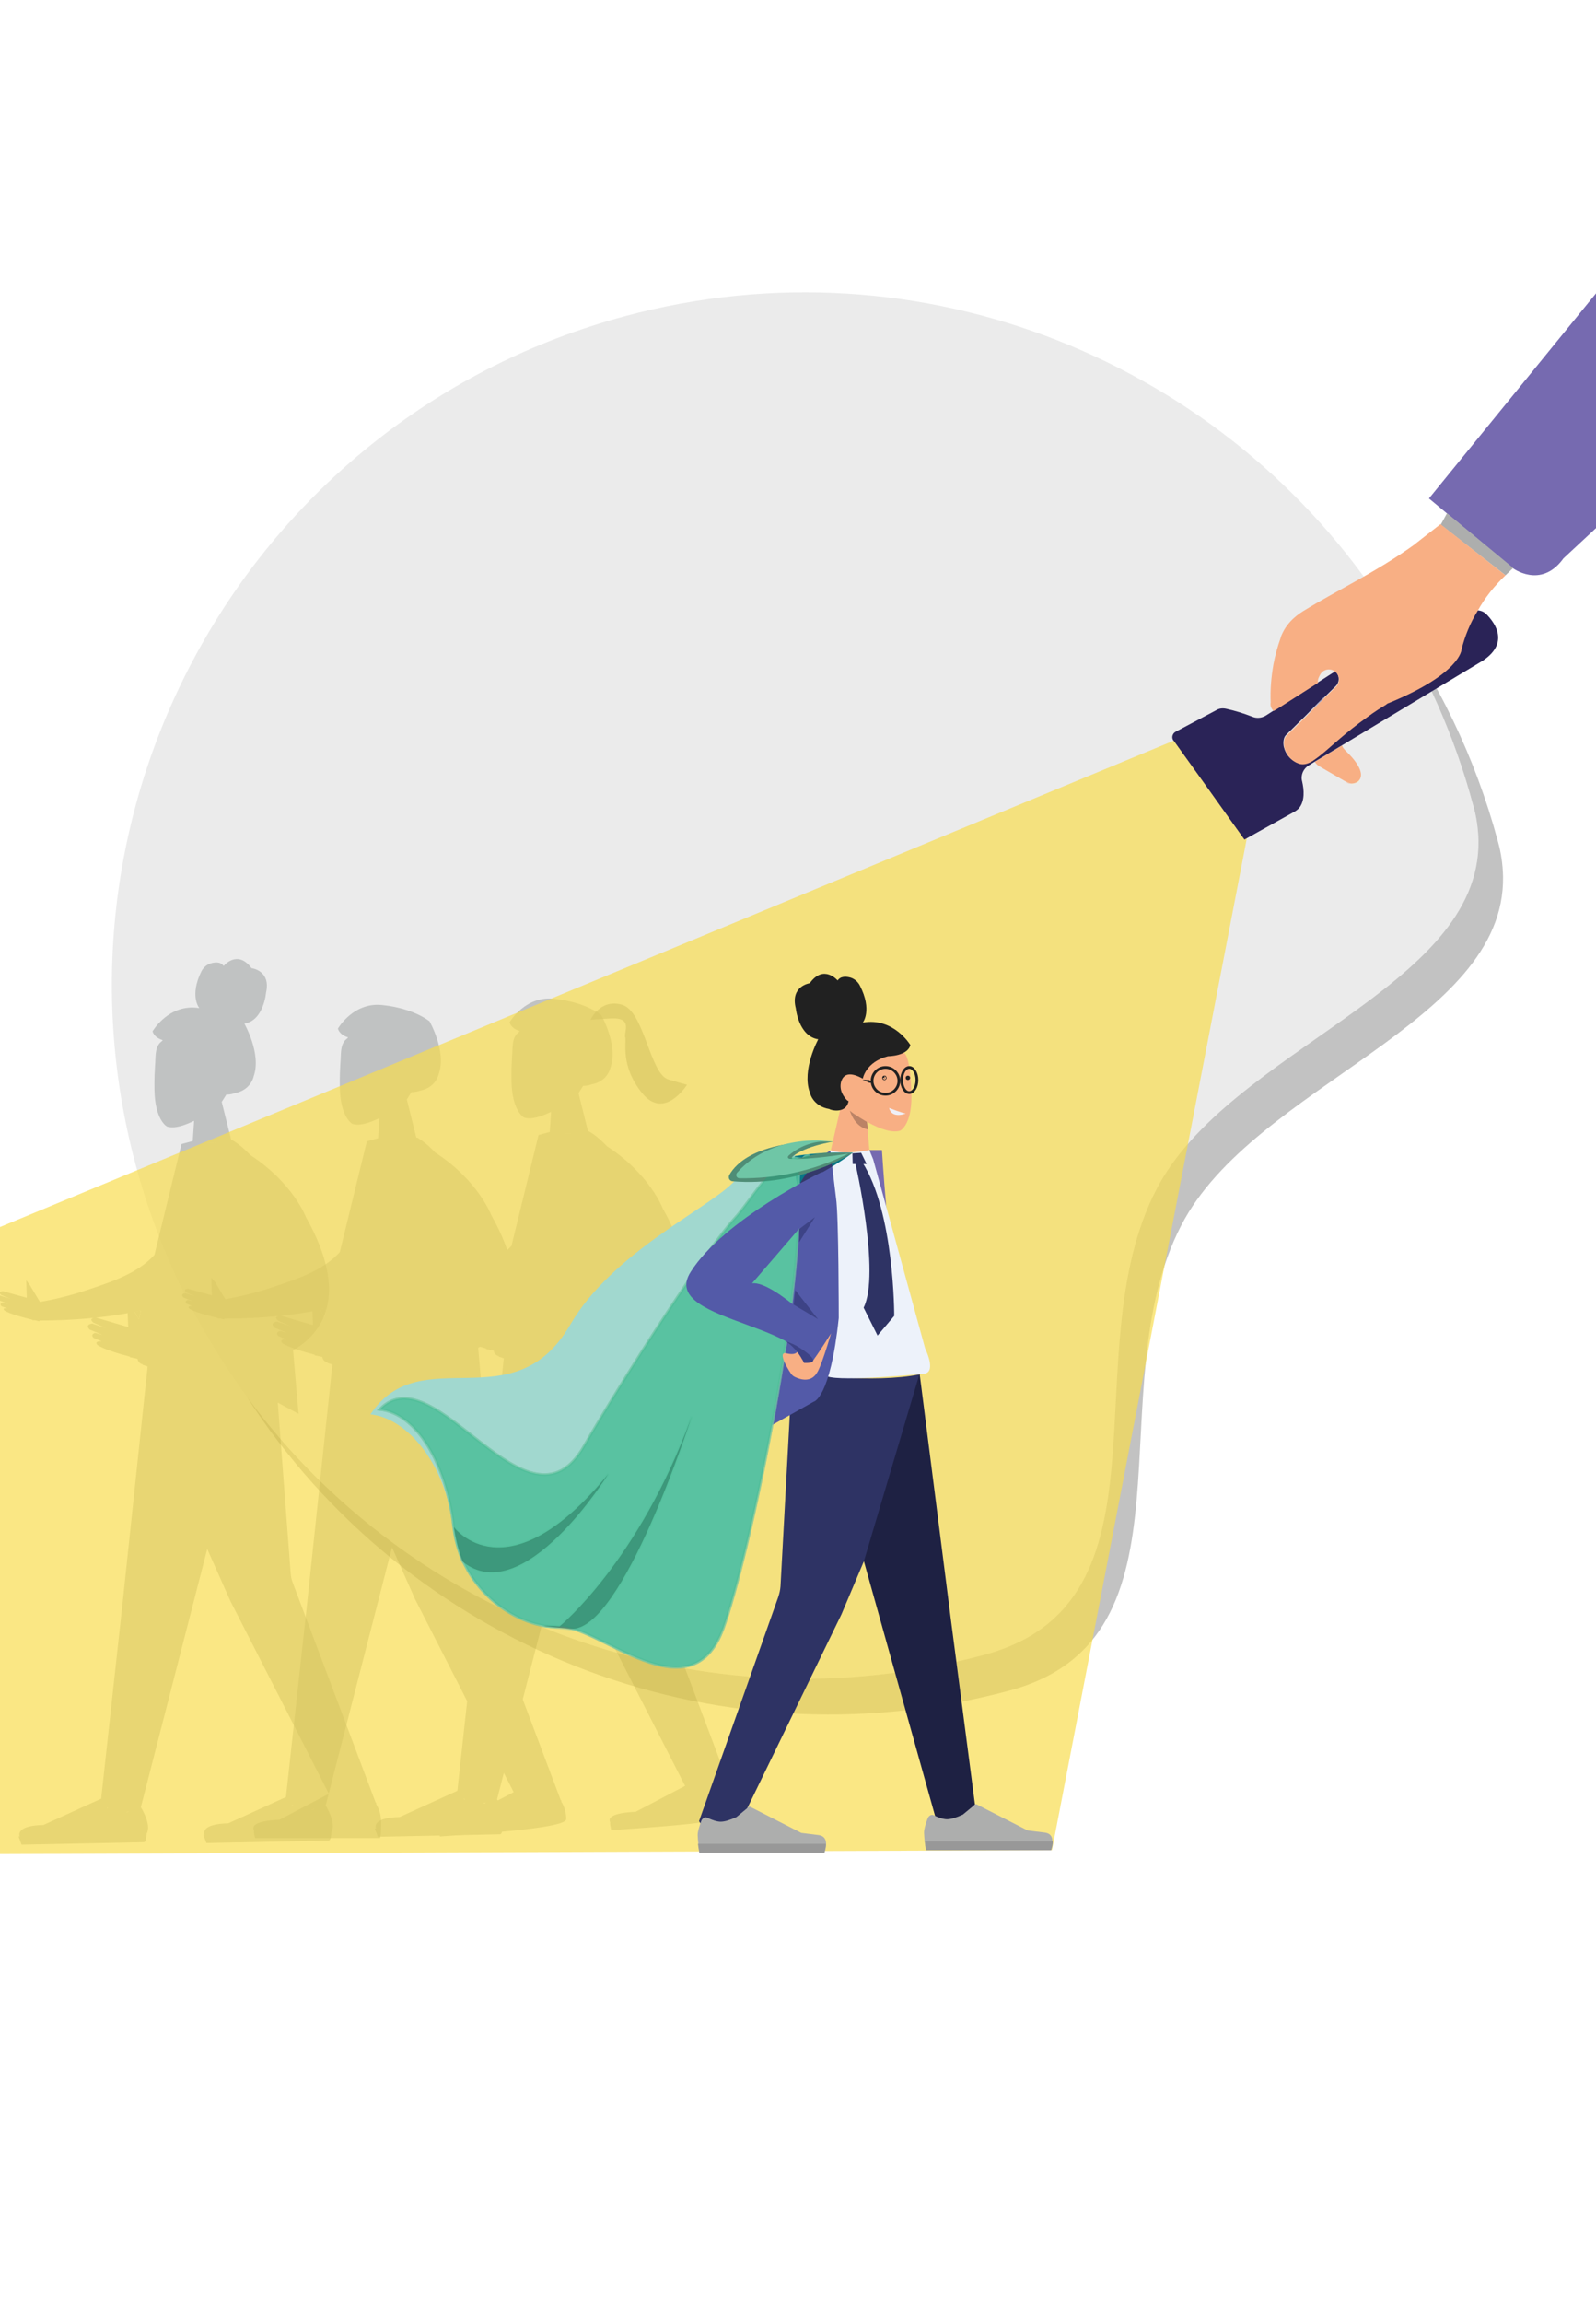 <?xml version="1.0" encoding="utf-8"?>
<!-- Generator: Adobe Illustrator 23.0.1, SVG Export Plug-In . SVG Version: 6.00 Build 0)  -->
<svg version="1.1" id="Layer_1" xmlns="http://www.w3.org/2000/svg" xmlns:xlink="http://www.w3.org/1999/xlink" x="0px" y="0px"
	 viewBox="0 0 583.8 841.9" style="enable-background:new 0 0 583.8 841.9;" xml:space="preserve">
<style type="text/css">
	.st0{opacity:0.48;}
	.st1{fill:#888E8E;}
	.st2{opacity:0.6;fill:#888E8E;}
	.st3{opacity:0.34;}
	.st4{opacity:0.94;}
	.st5{opacity:0.74;fill:#ADAEAD;enable-background:new    ;}
	.st6{opacity:0.74;fill:#010101;enable-background:new    ;}
	.st7{fill:#ADAEAD;fill-opacity:0;}
	.st8{opacity:0.68;fill:#F9DC4B;enable-background:new    ;}
	.st9{fill-rule:evenodd;clip-rule:evenodd;fill:#766AB0;}
	.st10{fill:#D7DAEE;}
	.st11{fill:#766AB0;}
	.st12{fill:#ADAEAD;}
	.st13{fill:none;}
	.st14{opacity:0.75;fill:#F5F5BF;enable-background:new    ;}
	.st15{fill:#F8AF84;}
	.st16{fill:#3F398F;}
	.st17{opacity:0.4;fill:#4375BA;enable-background:new    ;}
	.st18{fill:#212121;}
	.st19{fill:#BB8366;}
	.st20{fill:none;stroke:#212121;stroke-miterlimit:10;}
	.st21{fill:#212121;stroke:#212121;stroke-width:1.42;stroke-miterlimit:10;}
	.st22{fill:#1E2143;}
	.st23{fill:#2E3364;}
	.st24{fill:#EFF0F8;}
	.st25{fill:#EDF2FA;}
	.st26{fill:#737ABA;}
	.st27{fill:#3D4386;}
	.st28{fill:#E8A17C;}
	.st29{fill:#0DBCD4;}
	.st30{fill:#535AA8;}
	.st31{opacity:0.37;fill:#010101;enable-background:new    ;}
	.st32{fill:#A1D8CF;}
	.st33{opacity:0.4;fill:#6FC6A6;stroke:#6FC6A6;stroke-miterlimit:10;enable-background:new    ;}
	.st34{opacity:0.12;fill:#6FC6A6;stroke:#6FC6A6;stroke-miterlimit:10;enable-background:new    ;}
	.st35{opacity:0.27;fill:#6FC6A6;stroke:#6FC6A6;stroke-miterlimit:10;enable-background:new    ;}
	.st36{opacity:0.28;fill:#010101;enable-background:new    ;}
	.st37{fill:#6FC6A6;}
	.st38{opacity:0.29;fill:#010101;enable-background:new    ;}
	.st39{opacity:0.27;fill:#00AE81;enable-background:new    ;}
	.st40{fill-rule:evenodd;clip-rule:evenodd;fill:#ADAEAD;}
	.st41{fill-rule:evenodd;clip-rule:evenodd;fill:#989898;}
	.st42{fill:#2A2357;}
</style>
<g>
	<g class="st0">
		<path class="st1" d="M39.3,661c0,0,0.1,0,0.2,0.1l-0.4-0.5C39.2,660.7,39.2,660.8,39.3,661z"/>
		<path class="st1" d="M46.7,662.4c0,0,0.2-0.1,0.5-0.3l-1.2,0.3C46.3,662.4,46.5,662.4,46.7,662.4z"/>
		<path class="st1" d="M50.8,482.3l0.8-3.4c-0.8,0.2-1.6,0.4-2.4,0.5L50.8,482.3z"/>
		<path class="st1" d="M78.8,417.7c-1.1,0-2.1,0-3.2-0.1C76.8,417.7,77.8,417.7,78.8,417.7z"/>
		<path class="st1" d="M139.4,665.9c0-3-1.1-5.3-1.8-6.4c0,0,0.2-0.4-0.2-0.6l-30.3-80.3c-0.5-1.2-0.7-2.4-0.8-3.7l-4.7-62.2
			l7.6,4.1l-2-23.2c10.3-6,21.1-19.6,4.7-48.7c0,0-4.7-12.5-20.4-22.7c-3.7-4-6.7-5.5-6.7-5.5s-0.1,0-0.2,0.1l-3.5-14
			c0.6-0.9,1.1-1.8,1.7-2.7c1.6,0.1,3-0.5,3-0.5c6.1-1.1,7-6.2,7-6.2c2.9-8.2-3.4-19.2-3.4-19.2c7.1-1.2,7.9-11.3,7.9-11.3
			c1.9-8.2-5.3-9-5.3-9c-5.2-7-10.2-0.8-10.2-0.8c-1.2-1.7-3.3-1.4-4.9-0.9c-1.4,0.5-2.5,1.5-3.2,2.8c-4.5,9.1-0.8,13.5-0.8,13.5
			c-11.2-1.8-17.1,8.5-17.1,8.5c0.5,1.7,2.1,2.7,3.7,3.2c0,0.1-0.1,0.1-0.1,0.2c-0.2,0.2-0.6,0.5-1,0.9c-1.8,2.2-1.4,4.9-1.7,8.5
			c-0.3,4.4-0.2,8.6-0.2,8.6c0.2,11.2,4.6,13.4,4.6,13.4c2.7,0.9,6.4-0.4,9.9-2.1l-0.5,7.4l-0.4,0.1l-3.7,1l-9.9,40.5
			c-0.8,0.9-1.7,1.7-2.6,2.5c-6.1,5.1-14,7.7-22.8,10.6c-6.1,2-11.7,3.3-16.5,4.1l-3.6-6l0.1,0.1L9.6,468l0.2,6.4l-8.7-2.4
			c-2.2,0.2-0.6,1.4-0.6,1.4l3.4,1.4l-3.8-1.2c-2.1,0.3-0.7,1.6-0.7,1.6l3.6,1.4l-2-0.5c-1.5,0.5-0.4,1.4-0.4,1.4l2.1,0.8
			C0.5,478,1.6,479,1.6,479c1.8,1.3,7,2.6,10.2,3.4c0.1,0.1,0.1,0.1,0.2,0.2c0,0,0.3,0,0.8,0c1,0.2,1.6,0.4,1.6,0.4l0-0.3
			c5.4,0,18.8-0.2,32.3-2.7l0.2,5.1L35,481.6c-3,0.3-0.8,1.9-0.8,1.9l4.6,2l-5.1-1.7c-2.9,0.5-0.9,2.2-0.9,2.2l4.8,2l-2.8-0.8
			c-2,0.7-0.5,1.9-0.5,1.9l2.9,1.2c-3-0.1-1.6,1.3-1.6,1.3c2.1,1.5,7.6,3.2,11.9,4.3l0,0.2l2.8,0.6c0.2,1,0.7,1.7,1.8,2
			c0,0,0.1,0,0.1,0l0,0.2c0,0,0.6,0.2,1.8,0.6l-9.3,87.8L37,657.5l-21.1,9.6c-9.4,0.2-9,3.3-8.7,4.2l-0.4,0l1.1,3
			c0,0,43.7-0.9,44.7-0.9c1,0,1-3.1,1-3.1c2-3.1-2-9.6-2-9.6c0,0-0.1,0-0.1,0l24.3-94.5l8.5,19.1l36,70.4l-18.1,9.5
			c0,0-11.2,0.2-9.3,3.8c-0.1,0.4,0,1.2,0.4,2.9H139C139.5,670.5,139.4,667.1,139.4,665.9z M50.8,482.3l-1.6-2.8
			c0.8-0.2,1.6-0.3,2.4-0.5L50.8,482.3z M39.3,661c-0.1-0.2-0.1-0.3-0.2-0.5l0.4,0.5C39.4,661,39.3,661,39.3,661z M46.7,662.4
			c-0.2,0-0.5,0-0.7,0l1.2-0.3C46.9,662.3,46.7,662.4,46.7,662.4z M75.6,417.6c1,0,2.1,0.1,3.2,0.1
			C77.8,417.7,76.8,417.7,75.6,417.6z"/>
	</g>
	<g>
		<g class="st0">
			<path class="st1" d="M107,660.1c0,0,0.1,0,0.2,0.1l-0.4-0.5C106.9,659.8,107,659.9,107,660.1z"/>
			<path class="st1" d="M114.5,661.5c0,0,0.2-0.1,0.5-0.3l-1.2,0.3C114,661.5,114.3,661.5,114.5,661.5z"/>
			<path class="st1" d="M118.6,481.4l0.8-3.4c-0.8,0.2-1.6,0.4-2.4,0.5L118.6,481.4z"/>
			<path class="st1" d="M146.5,416.8c-1.1,0-2.1,0-3.2-0.1C144.5,416.8,145.6,416.8,146.5,416.8z"/>
			<path class="st1" d="M207.1,665c0-0.1,0.1-1.8-0.6-3.9c-0.4-1.1-0.8-2-1.2-2.5c0,0,0.2-0.4-0.2-0.6l-30.3-80.3
				c-0.5-1.2-0.7-2.4-0.8-3.7l-4.7-62.2l7.6,4.1l-2-23.2c10.3-6,21.1-19.6,4.7-48.7c0,0-4.7-12.5-20.4-22.7c-3.7-4-6.7-5.5-6.7-5.5
				s-0.1,0-0.2,0.1l-3.5-14c0.6-0.9,1.1-1.8,1.7-2.7c1.6,0.1,3-0.5,3-0.5c6.1-1.1,7-6.2,7-6.2c2.9-8.2-3.4-19.2-3.4-19.2
				c-6.8-5-16.4-5.8-16.4-5.8c-11.2-1.8-17.1,8.5-17.1,8.5c0.5,1.7,2.1,2.7,3.7,3.2c0,0.1-0.1,0.1-0.1,0.2c-0.2,0.2-0.6,0.5-1,0.9
				c-1.8,2.2-1.4,4.9-1.7,8.5c-0.3,4.4-0.2,8.6-0.2,8.6c0.2,11.2,4.6,13.4,4.6,13.4c2.7,0.9,6.4-0.4,9.9-2.1l-0.5,7.4l-0.4,0.1
				l-3.7,1l-9.9,40.5c-0.8,0.9-1.7,1.7-2.6,2.5c-6.1,5.1-14,7.7-22.8,10.6c-6.1,2-11.7,3.3-16.5,4.1l-3.6-6L79,469l-1.7-1.9l0.2,6.4
				l-8.7-2.4c-2.2,0.2-0.6,1.4-0.6,1.4l3.4,1.4l-3.8-1.2c-2.1,0.3-0.7,1.6-0.7,1.6l3.6,1.4l-2-0.5c-1.5,0.5-0.4,1.4-0.4,1.4l2.1,0.8
				c-2.2-0.1-1.2,0.9-1.2,0.9c1.8,1.3,7,2.6,10.2,3.4c0.1,0.1,0.1,0.1,0.2,0.2c0,0,0.3,0,0.8,0c1,0.2,1.6,0.4,1.6,0.4l0-0.3
				c5.4,0,18.8-0.2,32.3-2.7l0.2,5.1l-11.9-3.5c-3,0.3-0.8,1.9-0.8,1.9l4.6,2l-5.1-1.7c-2.9,0.5-0.9,2.2-0.9,2.2l4.8,2l-2.8-0.8
				c-2,0.7-0.5,1.9-0.5,1.9l2.9,1.2c-3-0.1-1.6,1.3-1.6,1.3c2.1,1.5,7.6,3.2,11.9,4.3l0,0.2l2.8,0.6c0.2,1,0.7,1.7,1.8,2
				c0,0,0.1,0,0.1,0l0,0.2c0,0,0.6,0.2,1.8,0.6l-9.3,87.8l-7.7,70.3l-21.1,9.6c-9.4,0.2-9,3.3-8.7,4.2l-0.4,0l1.1,3
				c0,0,43.7-0.9,44.7-0.9s1-3.1,1-3.1c2-3.1-2-9.6-2-9.6c0,0-0.1,0-0.1,0l24.3-94.5l8.5,19.1l36,70.4l-18.1,9.5
				c0,0-11.2,0.2-9.3,3.8c-0.1,0.4,0,1.2,0.4,2.9C171.5,670.5,206.9,668.5,207.1,665z M118.6,481.4l-1.6-2.8
				c0.8-0.2,1.6-0.3,2.4-0.5L118.6,481.4z M107,660.1c-0.1-0.2-0.1-0.3-0.2-0.5l0.4,0.5C107.1,660.1,107,660.1,107,660.1z
				 M114.5,661.5c-0.2,0-0.5,0-0.7,0l1.2-0.3C114.7,661.4,114.5,661.5,114.5,661.5z M143.3,416.7c1,0,2.1,0.1,3.2,0.1
				C145.6,416.8,144.5,416.8,143.3,416.7z"/>
			<path class="st1" d="M269.9,662.7c0-0.1,0.1-1.8-0.6-3.9c-0.4-1.1-0.8-2-1.2-2.5c0,0,0.2-0.4-0.2-0.6l-30.3-80.3
				c-0.5-1.2-0.7-2.4-0.8-3.7l-4.7-62.2l7.6,4.1l-2-23.2c10.3-6,21.1-19.6,4.7-48.7c0,0-4.7-12.5-20.4-22.7c-3.7-4-6.7-5.5-6.7-5.5
				s-0.1,0-0.2,0.1l-3.5-14c0.6-0.9,1.1-1.8,1.7-2.7c1.6,0.1,3-0.5,3-0.5c6.1-1.1,7-6.2,7-6.2c2.9-8.2-3.4-19.2-3.4-19.2
				c-6.8-5-16.4-5.8-16.4-5.8c-11.2-1.8-17.1,8.5-17.1,8.5c0.5,1.7,2.1,2.7,3.7,3.2c0,0.1-0.1,0.1-0.1,0.2c-0.2,0.2-0.6,0.5-1,0.9
				c-1.8,2.2-1.4,4.9-1.7,8.5c-0.3,4.4-0.2,8.6-0.2,8.6c0.2,11.2,4.6,13.4,4.6,13.4c2.7,0.9,6.4-0.4,9.9-2.1l-0.5,7.4l-0.4,0.1
				l-3.7,1l-9.9,40.5c-0.8,0.9-1.7,1.7-2.6,2.5c-6.1,5.1-14,7.7-22.8,10.6c-6.1,2-11.7,3.3-16.5,4.1l-3.6-6l0.1,0.1l-1.7-1.9
				l0.2,6.4l-8.7-2.4c-2.2,0.2-0.6,1.4-0.6,1.4l3.4,1.4l-3.8-1.2c-2.1,0.3-0.7,1.6-0.7,1.6l3.6,1.4l-2-0.5c-1.5,0.5-0.4,1.4-0.4,1.4
				l2.1,0.8c-2.2-0.1-1.2,0.9-1.2,0.9c1.8,1.3,7,2.6,10.2,3.4c0.1,0.1,0.1,0.1,0.2,0.2c0,0,0.3,0,0.8,0c1,0.2,1.6,0.4,1.6,0.4l0-0.3
				c5.4,0,18.8-0.2,32.3-2.7l0.2,5.1l-11.9-3.5c-3,0.3-0.8,1.9-0.8,1.9l4.6,2l-5.1-1.7c-2.9,0.5-0.9,2.2-0.9,2.2l4.8,2l-2.8-0.8
				c-2,0.7-0.5,1.9-0.5,1.9l2.9,1.2c-3-0.1-1.6,1.3-1.6,1.3c2.1,1.5,7.6,3.2,11.9,4.3l0,0.2l2.8,0.6c0.2,1,0.7,1.7,1.8,2
				c0,0,0.1,0,0.1,0l0,0.2c0,0,0.6,0.2,1.8,0.6l-9.3,87.8l-7.7,70.3l-21.1,9.6c-9.4,0.2-9,3.3-8.7,4.2l-0.4,0l1.1,3
				c0,0,43.7-0.9,44.7-0.9c1,0,1-3.1,1-3.1c2-3.1-2-9.6-2-9.6c0,0-0.1,0-0.1,0l24.3-94.5l8.5,19.1l36,70.4l-18.1,9.5
				c0,0-11.2,0.2-9.3,3.8c-0.1,0.4,0,1.2,0.4,2.9C234.3,668.2,269.7,666.2,269.9,662.7z M181.4,479.1l-1.6-2.8
				c0.8-0.2,1.6-0.3,2.4-0.5L181.4,479.1z M169.8,657.8c-0.1-0.2-0.1-0.3-0.2-0.5l0.4,0.5C169.9,657.8,169.8,657.8,169.8,657.8z
				 M177.3,659.2c-0.2,0-0.5,0-0.7,0l1.2-0.3C177.5,659.1,177.3,659.2,177.3,659.2z M206.1,414.4c1,0,2.1,0.1,3.2,0.1
				C208.4,414.5,207.3,414.5,206.1,414.4z"/>
		</g>
		<path class="st2" d="M216,372.8c0,0,3.5-7.9,11.6-5.5c8.1,2.4,10.1,25.3,16.9,27.3s6.8,1.9,6.8,1.9l0,0c0,0-8.2,13.2-16.4,3.1
			c-8.2-10.1-5.6-18.7-6.2-20.5s3.1-7.4-5.6-6.8C214.3,372.8,216,372.8,216,372.8z"/>
	</g>
</g>
<g class="st3">
	<g id="Path_484-2" class="st4">
		<path class="st5" d="M507.2,222.9c14.2,22.1,24.9,46.2,31.7,71.6c1.2,4.2,1.8,8.5,1.9,12.8c0.9,54-91.2,76.3-117.7,127.5
			c-31.1,60.1,8.5,150.9-62.9,170.1c-103.7,27.9-209.7-12.8-269.8-94.3c-18.7-25.4-32.5-54.1-40.7-84.5
			C13.3,291,93.3,152,228.5,115.6C337.5,86.3,449.1,132.8,507.2,222.9z"/>
		<path class="st6" d="M507.2,222.9c18.7,25.4,32.5,54.1,40.7,84.6c1.2,4.2,1.8,8.5,1.9,12.9c0.9,54-91.2,76.3-117.7,127.5
			c-31.1,60.1,8.5,150.9-62.9,170.1C260,647.3,148.4,600.7,90.3,510.6c60.1,81.5,166.1,122.2,269.8,94.3
			c71.5-19.2,31.8-110,62.9-170.1c26.5-51.2,118.6-73.5,117.8-127.5c-0.1-4.3-0.7-8.7-1.9-12.8C532.1,269.1,521.4,245,507.2,222.9z"
			/>
		<path class="st7" d="M300.3,221.5h1.4l0,0h0.1l0,0l0,0l0,0l0,0l0,0l0,0l0,0l0,0l0,0l0,0l0,0l0,0l0,0l0,0l0,0l0,0l0,0l0,0l0,0l0,0
			l0,0l0,0l0.1,0.1l0,0c1.3,1.2,2.5,2.6,3.5,4l-1.4,1c-1.5-2-3.2-3.8-5.2-5.3l1.1-1.4L300.3,221.5z M309.5,234.1
			c0.1,0.4,0.3,0.7,0.4,1.1l0,0l0,0l0,0l0,0l0,0l0,0l0,0l0,0l0,0l0,0l0,0l0,0l0,0l0,0l0,0l0,0l0,0l0,0l0,0l0,0l0,0l0,0l0,0l0,0l0,0
			l0,0l0,0l0,0l0,0l0,0l0,0l0,0l0,0l0,0l0,0l0,0l0,0l0,0l0,0l0,0h0.1l0,0l0,0l0,0h0l0,0l0,0l0,0l0,0l0,0l0,0l0,0l0,0l0,0l0,0l0,0
			l0,0l0,0l0,0l0,0l0,0l0,0l0,0l0,0l0,0l0,0l0,0l0,0l0,0l0,0l0,0l0,0l0,0l0,0l0,0l0,0l0,0l0,0l0,0l0,0l0,0l0,0l0,0l0,0l0,0l0,0l0,0
			l0,0l0,0l0,0l0,0l0,0l0,0l0,0l0,0l0,0l0,0l0,0l0,0l0,0l0,0l0,0l0,0l0,0l0,0l0,0l0,0l0,0l0,0v0l0,0l0,0l0,0v0.1l0,0l0,0l0,0l0,0
			l0,0c0.1,0.5,0.2,0.9,0.3,1.4l0,0l0,0l0,0l0,0l0,0v0.1l0,0v0.1l0,0l0,0l0,0l0,0l0,0l0,0l0,0v0l0,0l0,0l0,0l0,0l0,0l0,0l0,0l0,0
			l0,0l0,0l0,0l0,0l0,0l0,0l0,0l0,0l0,0l0,0l0,0l0,0l0,0l0,0l0,0l0,0l0,0l0,0l0,0l0,0l0,0l0,0l0,0l0,0l0,0l0,0l0,0l0,0l0,0l0,0l0,0
			l0,0l0,0l0,0l0,0l0,0l0,0l0,0l0,0l0,0l0,0l0,0l0,0l0,0l0,0l0,0l0,0l0,0l0,0l0,0l0,0l0,0l0,0l0,0l0,0l0,0l0,0l0,0l0,0l0,0l0,0l0,0
			l0,0l0,0l0,0l0,0l0,0l0,0l0,0l0,0l0,0v0l0,0c0,0.2,0.1,0.5,0.1,0.8l-1.8,0.1c-0.2-2.5-0.7-4.9-1.6-7.2L309.5,234.1z M310.8,249.7
			L310.8,249.7L310.8,249.7L310.8,249.7L310.8,249.7L310.8,249.7L310.8,249.7L310.8,249.7L310.8,249.7L310.8,249.7L310.8,249.7
			L310.8,249.7L310.8,249.7L310.8,249.7L310.8,249.7L310.8,249.7L310.8,249.7L310.8,249.7L310.8,249.7L310.8,249.7L310.8,249.7
			L310.8,249.7L310.8,249.7L310.8,249.7L310.8,249.7L310.8,249.7L310.8,249.7L310.8,249.7L310.8,249.7L310.8,249.7L310.8,249.7
			L310.8,249.7L310.8,249.7L310.8,249.7L310.8,249.7L310.8,249.7L310.8,249.7L310.8,249.7L310.8,249.7L310.8,249.7L310.8,249.7
			L310.8,249.7L310.8,249.7L310.8,249.7L310.8,249.7L310.8,249.7L310.8,249.7L310.8,249.7L310.8,249.7L310.8,249.7L310.8,249.7
			L310.8,249.7L310.8,249.7L310.8,249.7L310.8,249.7L310.8,249.7L310.8,249.7L310.8,249.7L310.8,249.7L310.8,249.7L310.8,249.7
			L310.8,249.7L310.8,249.7L310.8,249.7L310.8,249.7L310.8,249.7L310.8,249.7L310.8,249.7L310.8,249.7L310.8,249.7L310.8,249.7
			L310.8,249.7L310.8,249.7L310.8,249.7L310.8,249.7L310.8,249.7L310.8,249.7L310.8,249.7L310.8,249.7L310.8,249.7L310.8,249.7
			L310.8,249.7L310.8,249.7L310.8,249.7L310.8,249.7L310.8,249.7L310.8,249.7L310.8,249.7L310.8,249.7L310.8,249.7L310.8,249.7
			L310.8,249.7L310.8,249.7L310.8,249.7L310.8,249.7L310.8,249.7L310.8,249.7L310.8,249.7L310.8,249.7L310.8,249.7L310.8,249.7
			L310.8,249.7L310.8,249.7L310.8,249.7L310.8,249.7L310.8,249.7L310.8,249.7L310.8,249.7L310.8,249.7L310.8,249.7L310.8,249.7
			L310.8,249.7L310.8,249.7L310.8,249.7L310.8,249.7L310.8,249.7L310.8,249.7L310.8,249.7L310.8,249.7L310.8,249.7L310.8,249.7
			L310.8,249.7L310.8,249.7L310.8,249.7L310.8,249.7L310.8,249.7L310.8,249.7L310.8,249.7L310.8,249.7L310.8,249.7L310.8,249.7
			L310.8,249.7L310.8,249.7L310.8,249.7L310.8,249.7L310.8,249.7L310.8,249.7L310.8,249.7L310.8,249.7L310.8,249.7L310.8,249.7
			L310.8,249.7L310.8,249.7L310.8,249.7L310.8,249.7L310.8,249.7L310.8,249.7L310.8,249.7L310.8,249.7L310.8,249.7L310.8,249.7
			L310.8,249.7L310.8,249.7L310.8,249.7L310.8,249.7L310.8,249.7L310.8,249.7L310.8,249.7L310.8,249.7L310.8,249.7L310.8,249.7
			L310.8,249.7L310.8,249.7L310.8,249.7L310.8,249.7L310.8,249.7L310.8,249.7L310.8,249.7L310.8,249.7L310.8,249.7L310.8,249.7
			L310.8,249.7L310.8,249.7L310.8,249.7L310.8,249.7L310.8,249.7L310.8,249.7L310.8,249.7L310.8,249.7L310.8,249.7L310.8,249.7
			L310.8,249.7L310.8,249.7L310.8,249.7L310.8,249.7L310.8,249.7L310.8,249.7L310.8,249.7L310.8,249.7L310.8,249.7L310.8,249.7
			L310.8,249.7L310.8,249.7L310.8,249.7L310.8,249.7L310.8,249.7L310.8,249.7L310.8,249.7L310.8,249.7L310.8,249.7L310.8,249.7
			L310.8,249.7L310.8,249.7L310.8,249.7L310.8,249.7L310.8,249.7L310.8,249.7L310.8,249.7L310.8,249.7L310.8,249.7L310.8,249.7
			L310.8,249.7L310.8,249.7L310.8,249.7L310.8,249.7L310.8,249.7L310.8,249.7L310.8,249.7L310.8,249.7L310.8,249.7L310.8,249.7
			l-0.1,0.1l0,0l0,0l0,0h-0.1l0,0h-0.2l0,0l0,0l0,0l0,0l0,0l0,0l0,0l0,0l0,0l0,0l0,0l0,0l0,0l0,0l0,0l0,0l0,0l0,0l0,0l0,0l0,0l0,0
			l0,0l0,0l0,0l0,0l0,0l0,0l0,0l0,0l0,0l0,0l0,0l0,0l0,0l0,0l0,0l0,0l0,0l0,0l0,0l0,0l0,0l0,0l0,0l0,0v0l0,0l0,0l0,0
			c-0.2,0.5-0.4,0.9-0.7,1.4l-1.6-0.8c1.1-2.2,2-4.6,2.4-7L310.8,249.7z M302.6,261.8l0.8,1.6c-1.8,0.9-3.9,0.7-6.1,0.1h-0.4
			c-0.4-0.1-0.8-0.2-1.2-0.4l0.5-1.7C298.5,262,300.9,262.6,302.6,261.8L302.6,261.8z M288.3,259.1l-0.3,1.8l-0.4-0.1h-0.1
			c-0.9-0.1-1.8-0.1-2.6,0h-0.4c-1.4,0.3-2.8,0.8-4,1.5l-0.8-1.6c1.5-0.8,3.1-1.4,4.8-1.8C285.7,258.8,287,258.9,288.3,259.1
			L288.3,259.1z M272.8,265.1l0.9,1.5c-0.5,0.3-1.1,0.6-1.6,0.8l0,0l-0.1,0h-0.8l0,0h-0.2h0l0,0h-0.1l0,0h-0.1l0,0l-0.2,0.1l0,0
			c-1.4,0.4-2.9,0.2-4.2-0.5l0.8-1.6C268.6,266.8,270.3,266.5,272.8,265.1L272.8,265.1z M257.9,254.8c1,2.3,2.3,4.4,3.8,6.3
			l-1.4,1.1c-0.7-0.9-1.4-1.8-2-2.8l0,0c0-0.1-0.1-0.1-0.1-0.2l0,0v-0.1l0,0l0,0l0,0l0,0l0,0l0,0l0,0l0,0l0,0l0,0l0,0l0,0l0,0l0,0
			l0,0l0,0l0,0l0,0l0,0l0,0l0,0l0,0l0,0l0,0l0,0l0,0l0,0l0,0l0,0l0,0l0,0l0,0l0,0l0,0l0,0v0l0,0l0,0l0,0l0,0l0,0l0,0l0,0l0,0l0,0
			l0,0l0,0l0,0l0,0l0,0l0,0l0,0l0,0l0,0l0,0l0,0l0,0l0,0l0,0l0,0l0,0l0,0l0,0l0,0l0,0l0,0l0,0l0,0l0,0l0,0l0,0l0,0l0,0l0,0l0,0l0,0
			l0,0l0,0l0,0l0,0l0,0l0,0l0,0l0,0l0,0l0,0l0,0l0,0l0,0l0,0l0,0l0,0l0,0l0,0l0,0l0,0l0,0l0,0l0,0l0,0l0,0l0,0l0,0l0,0l0,0l0,0l0,0
			l0,0l0,0l0,0h-0.1l0,0h0l0,0h-0.2l0,0l0,0l0,0l0,0l0,0l0,0l0,0l0,0l0,0l0,0l0,0l0,0l0,0l0,0l0,0l0,0l0,0l0,0l0,0l0,0l0,0l0,0l0,0
			l0,0l0,0l0,0l0,0l0,0l0,0l0,0c-0.1-0.2-0.2-0.5-0.3-0.7L257.9,254.8z M256,240.2c-0.4,2.5-0.4,5-0.1,7.4l-1.8,0.2
			c-0.3-2.6-0.3-5.3,0.1-7.9L256,240.2z M260.7,225.7l1.3,1.1c-0.2,0.2-0.4,0.5-0.6,0.7c-1.3,1.7-2.4,3.5-3.3,5.5l-1.6-0.7
			c0.2-0.5,0.5-1.1,0.8-1.6l0,0v-0.1l0,0v-0.1l0,0v-0.1l0,0v-0.1l0,0v0l0,0l0,0l0,0l0,0l0,0l0,0l0,0l0,0l0,0l0,0l0,0l0,0h0.2l0,0
			l0,0l0,0h0.2l0,0l0,0l0,0h0.1l0,0l0,0l0,0l0,0l0,0l0,0l0,0l0,0l0,0l0,0l0,0l0,0l0,0l0,0l0,0l0,0l0,0h0.1l0,0l0,0l0,0l0,0l0,0l0,0
			l0,0l0,0l0,0l0,0l0,0l0,0l0,0l0,0l0,0l0,0l0,0l0,0l0,0l0,0l0,0l0,0l0,0h1.2l0,0l0,0l0,0l0,0l0,0l0,0l0,0h0.1l0,0l0,0l0,0l0,0l0,0
			h0.2l0,0l0,0l0,0h0.1l0,0h0.2l0,0h0.1l0,0h0.1l0,0l0,0l0,0h0.2l0,0h0.2l0,0l0,0l0,0l0,0L260.7,225.7z M273.6,216.9l0.6,1.7
			c-2.4,0.8-4.6,1.9-6.6,3.3l-1-1.5c0.5-0.4,1.1-0.7,1.6-1l0,0l0,0l0,0l0,0l0,0l0,0h1l0,0h0l0,0l0,0l0,0l0,0l0,0l0,0l0,0l0,0l0,0
			l0,0h0.1l0,0h0.1l0,0c0.6-0.3,1.2-0.6,1.9-0.9l0,0l0.2-0.1l0,0l0,0l0,0h0.1h0.1l0,0h0.1l0,0h1.4l0,0l0,0L273.6,216.9z
			 M289.3,216.2l-0.4,1.8c-2.4-0.6-4.9-0.8-7.4-0.7l-0.1-1.8c0.6,0,1.2,0,1.8,0h6.1L289.3,216.2z M300.3,221.5l-1.1,1.4
			c-1.1-0.9-2.3-1.6-3.5-2.3l0.9-1.5c1,0.6,1.9,1.2,2.9,1.8l0,0l0,0l0,0l0,0l0,0l0,0l0,0l0,0l0,0l0,0l0,0l0,0h0l0,0l0,0l0,0h0.6
			L300.3,221.5z"/>
	</g>
</g>
<polygon class="st8" points="-42.1,677.9 384.8,676.3 458.3,294.9 442.5,265.3 -109.1,493.7 "/>
<path class="st9" d="M318.1,420.4h4.5c0,0,2.5,39.6,4.6,41.3l-4.2-0.3C323,461.4,317.4,422.6,318.1,420.4z"/>
<path class="st10" d="M500.7,229.4c-3.9,7.7-7.2,15.6-9.9,23.8c-2,6.4,8,9.2,10.1,2.8c2.3-7.3,5.3-14.5,8.8-21.3
	C512.8,228.7,503.8,223.4,500.7,229.4L500.7,229.4z"/>
<path class="st11" d="M585.7,104.9l-63,77.3l30.4,25.3c0,0,10.5,8.1,18.8-3.4l19.7-18.3L585.7,104.9z"/>
<polygon class="st12" points="527,191.8 550.7,210.3 553.5,207.6 529.3,187.6 "/>
<path class="st13" d="M497,285.4l0.3,0.3c1.1-0.9,1.3-2.5,0.4-4.8c-0.2-0.5-0.5-0.9-0.8-1.3c-0.6-0.7-1.2-1.4-1.8-2
	C497.1,280,498.9,283.2,497,285.4z"/>
<path class="st14" d="M496.8,285.6c-0.8,0.7-1.8,1.1-2.9,0.9c0.3,0.1,0.6,0.2,0.9,0.2c0.6-0.2,1.3-0.4,1.8-0.7
	c0.2-0.1,0.5-0.3,0.7-0.4l-0.3-0.3C496.9,285.5,496.8,285.5,496.8,285.6z"/>
<path class="st13" d="M486,244.6c-1.4,0-2.7,0.8-3.3,2.1l-0.4,0.8c-0.3,0.6-0.4,1.3-0.3,2l6.4-4.1
	C487.8,244.9,486.9,244.6,486,244.6z"/>
<path class="st15" d="M495.1,277.5c-1-1.2-2-2.2-3.1-3.3c-0.4-0.4-0.8-0.9-1-1.4l-0.1-0.3l-5,3l-5,3l0.5,0.6c0.3,0.4,0.6,0.6,1,0.9
	l9.3,5.4c0.5,0.2,1,0.5,1.5,0.7c0.2,0.1,0.5,0.2,0.8,0.3c1,0.1,2.1-0.2,2.9-0.9c0.1-0.1,0.1-0.2,0.2-0.2
	C498.9,283.2,497.1,280,495.1,277.5z"/>
<path class="st15" d="M491.6,285.5l0.9,0.5c0.4,0.3,0.9,0.4,1.4,0.5c-0.3-0.1-0.6-0.3-0.8-0.3C492.6,286,492.1,285.8,491.6,285.5z"
	/>
<path class="st16" d="M489.9,270.2l-0.1-0.2c-1.4,1.2-2.6,2.3-3.8,3.3L489.9,270.2z"/>
<path class="st15" d="M481,275c-0.6,0.5-1.4,0.9-2.2,1.1l1.5,1.8l4.3-3.4l-1.7-1.4c-0.1,0.3-0.3,0.5-0.5,0.7L481,275z"/>
<path class="st15" d="M482.1,249.6l-14.2,9.1l14.2-9C482.1,249.7,482.1,249.6,482.1,249.6z"/>
<path class="st16" d="M478,261.5l6.2-6.2l-0.1-0.1C482.1,257.3,480,259.4,478,261.5z"/>
<path class="st16" d="M465.9,259.9L465.9,259.9l-3.3,2.1c0.2-0.1,0.4-0.2,0.6-0.3L465.9,259.9z"/>
<path class="st15" d="M472,267.6L472,267.6l-0.3,0.1l0.1,0.1L472,267.6z"/>
<path class="st15" d="M478,261.5l-6.1,6l0.1,0.1L478,261.5z"/>
<polygon class="st16" points="467.8,258.7 465.9,259.9 465.9,259.9 "/>
<path class="st16" d="M480.2,277.9L480.2,277.9L480.2,277.9L480.2,277.9z"/>
<path class="st15" d="M472.3,272.4c0.1,0.7,0.3,1.3,0.7,1.8l0,0c1.4,1.7,3.6,2.4,5.7,1.8l-3.7-4.7L472.3,272.4z"/>
<path class="st15" d="M479.3,269.9l3.6,3.2c0.3-0.7,0.2-1.5-0.3-2.1l-2.5-3.1c-1-1.2-2.9-1.4-4.1-0.4l-2.5,2.1l1.5,1.9L479.3,269.9z
	"/>
<path class="st17" d="M281.4,435.6c0,0,10.8-0.8,18.4-4.5C296,433.6,291.4,436.7,281.4,435.6z"/>
<path class="st15" d="M307.3,405.7l-3.6,15.7c0,0,12.3,0,14.3-1l-0.9-10.6l-6.8-6.7L307.3,405.7z"/>
<path class="st15" d="M310.9,406.1c0,0,12.3,9.2,18.4,7.2c0,0,4.1-2,4.1-12.3c0,0,0-15.3-3.1-16.4l-18.4-2l-9.2,11.2L310.9,406.1z"
	/>
<path class="st18" d="M310.4,402.5c0,0-0.7,0-2-2.2c-0.9-1.5-1.2-3.3-0.7-5c0.7-2.1,2.5-4,7.9-1c0,0,1-6.1,9.2-8.2
	c0,0,7.2,0,8.2-4.1c0,0-6.1-10.2-17.4-8.2c0,0,3.6-4.5-1.1-13.6c-0.7-1.3-1.8-2.3-3.2-2.8c-1.6-0.5-3.8-0.7-4.9,1
	c0,0-5.1-6.1-10.2,1c0,0-7.2,1-5.1,9.2c0,0,1,10.2,8.2,11.3c0,0-6.1,11.2-3.1,19.4c0,0,1,5.1,7.2,6.1
	C303.2,405.6,309.4,407.6,310.4,402.5z"/>
<path class="st19" d="M317.1,412.7c0,0-4.1-0.4-6.2-6.6c0,0,4.8,5.1,5.5,4.6C317,410.2,317.1,412.7,317.1,412.7z"/>
<path class="st19" d="M317.1,410.1c0,0-5.2-3-6.2-4.1c0,0,1.9,5.6,6.6,6.9L317.1,410.1z"/>
<polygon class="st18" points="315.5,394.7 318,395.8 319.1,395.8 318,394.8 "/>
<circle class="st20" cx="323.9" cy="395.1" r="4.9"/>
<ellipse class="st20" cx="332.6" cy="394.8" rx="2.8" ry="4.6"/>
<path class="st21" d="M328.8,395.3"/>
<path class="st21" d="M323.4,394c0,0.1,0,0.1,0.1,0.1c0,0,0.1-0.1,0.1-0.1c0-0.1,0-0.1-0.1-0.1C323.4,393.9,323.4,394,323.4,394z"/>
<circle class="st18" cx="332.1" cy="394" r="0.8"/>
<polygon class="st22" points="342.6,665.8 352.8,667.8 356.9,661.7 347.7,591.1 336.4,502.2 311.9,545.1 316,570.7 "/>
<path class="st23" d="M292.5,502.2c0,0,27.4,3.6,43.8,0.2L316,570.7l-8.2,19.4l-34.8,71.6l-5.1,5.1l-10.2,2l-2-3.1l29-82
	c0.4-1.2,0.7-2.5,0.8-3.8l4-73.7L292.5,502.2z"/>
<path class="st24" d="M325.2,405c0,0,5.1,2,6.1,2C331.3,407.1,326.2,409.1,325.2,405z"/>
<path class="st25" d="M303.7,420.4c0,0,4.1,2,14.3,0l1.4,3.4l4.7,17l14.3,52.1c0,0,4.1,8.2,0,9.2c0,0-30.7,3.1-35.8,1L303.7,420.4z"
	/>
<polygon class="st23" points="311.8,421.6 311.9,425.5 317,425.5 315,421.4 "/>
<path class="st23" d="M315.9,478l5.1,10.2l6.1-7.2c0,0,0.1-37.8-11.7-56.2l-2.6,0.2C312.9,425,322.1,465.7,315.9,478z"/>
<polygon class="st26" points="288.5,496.2 298.7,491.1 298.7,496.2 "/>
<polygon class="st27" points="285.3,462.9 295.3,447 285.3,454.6 "/>
<polygon class="st27" points="285.3,464.3 299.6,482.7 284.3,473.5 "/>
<polygon class="st27" points="293.5,508 302.7,488.6 295.6,499.1 "/>
<path class="st27" d="M283.9,488.7c0,0,13.3,6.3,12.3,10.4l-1.5,7.1C294.7,506.2,299.2,498.8,283.9,488.7z"/>
<path class="st28" d="M284.8,497.7c0,0,5.6,7.5,10.7,1.4l-5.1-4.1c0,0-1.1,3.1-5.2,1L284.8,497.7z"/>
<polygon class="st29" points="267.2,450.3 295.2,432.3 277.7,433.9 "/>
<path class="st29" d="M311.9,421.4c0,0-29.6,22.5-44,12.3C267.9,433.7,274.1,420.4,311.9,421.4z"/>
<path class="st30" d="M281.2,521.6l16.4-9.2c0,0,6.1-1,9.2-30.6c0,0,0-37.8-1-43.9l-2.1-17.3c0,0-6.1,3.1-11.2,12.2
	c0,0-7.2,12.2-7.2,24.5L281.2,521.6z"/>
<path class="st31" d="M311.9,421.4c0,0-29.6,22.5-44,12.3C267.9,433.7,274.1,420.4,311.9,421.4z"/>
<path class="st32" d="M291,420.7c-6-1.4-17.7,6.2-22.8,11.5c-9.4,9.7-44.3,25.7-59.6,52c-20.7,35.8-54.7,5.2-73.1,32.8
	c13.3,1.4,27.5,17.8,30.2,41.3c2.7,23.5,24.3,37.2,38.5,36.3c14.2-0.9,48,33.4,60,0.7c8.9-24.3,29.2-115,27.6-158.1
	c-0.7-19.1-5.8-3-1.2-14L291,420.7z"/>
<path class="st33" d="M290.6,423.3c-6-1.4-16.6,16.4-21.7,21.9c-10.4,11.3-40.1,57.2-55.3,83.5c-20.7,35.8-54.5-34.6-74.7-13.5
	c13.3,1.4,24.4,19.5,27.1,43.1s24.3,37.2,38.5,36.3c14.2-0.9,48,33.4,60,0.7c8.9-24.3,29.2-118.3,27.6-161.4
	C291.4,414.8,302.3,426,290.6,423.3L290.6,423.3z"/>
<path class="st34" d="M290.6,423.3c-6-1.4-16.6,16.4-21.7,21.9c-10.4,11.3-40.1,57.2-55.3,83.5c-20.7,35.8-54.5-34.6-74.7-13.5
	c13.3,1.4,24.4,19.5,27.1,43.1s24.3,37.2,38.5,36.3c14.2-0.9,48,33.4,60,0.7c8.9-24.3,29.2-118.3,27.6-161.4
	C291.4,414.8,302.3,426,290.6,423.3L290.6,423.3z"/>
<path class="st33" d="M290.6,423.3c-6-1.4-16.6,16.4-21.7,21.9c-10.4,11.3-40.1,57.2-55.3,83.5c-20.7,35.8-54.5-34.6-74.7-13.5
	c13.3,1.4,24.4,19.5,27.1,43.1s24.3,37.2,38.5,36.3c14.2-0.9,48,33.4,60,0.7c8.9-24.3,29.2-118.3,27.6-161.4
	C291.4,414.8,302.3,426,290.6,423.3L290.6,423.3z"/>
<path class="st35" d="M290.6,423.3c-6-1.4-16.6,16.4-21.7,21.9c-10.4,11.3-40.1,57.2-55.3,83.5c-20.7,35.8-54.5-34.6-74.7-13.5
	c13.3,1.4,24.4,19.5,27.1,43.1s24.3,37.2,38.5,36.3c14.2-0.9,48,33.4,60,0.7c8.9-24.3,29.2-118.3,27.6-161.4
	C291.4,414.8,302.3,426,290.6,423.3L290.6,423.3z"/>
<path class="st33" d="M166,558.2c0,0,19.3,26.1,56.5-19.4c0,0-30.9,49.9-53.2,32.1C169.3,570.9,167.6,567.5,166,558.2z"/>
<path class="st33" d="M204.7,594.5c0,0,29-23.6,48.3-76.7c0,0-25.4,79.3-44.4,77.6C189.6,593.6,204.7,594.5,204.7,594.5z"/>
<path class="st36" d="M166,558.2c0,0,19.3,26.1,56.5-19.4c0,0-30.9,49.9-53.2,32.1C169.3,570.9,167.6,567.5,166,558.2z"/>
<path class="st36" d="M204.7,594.5c0,0,29-23.6,48.3-76.7c0,0-25.4,79.3-44.4,77.6C189.6,593.6,204.7,594.5,204.7,594.5z"/>
<path class="st37" d="M311.9,421.4c0,0-19.3,12.6-43.9,10.4c-0.9-0.1-1.5-0.8-1.4-1.7c0-0.2,0.1-0.4,0.2-0.6
	c2.3-4.2,10.5-13,38-12.2c0,0-10.3,1.6-14.9,5.5c-0.3,0.2-0.3,0.7-0.1,0.9c0.2,0.2,0.4,0.3,0.6,0.2c3.3-0.9,9.7-2.5,11.2-2.5
	L311.9,421.4z"/>
<path class="st38" d="M311.9,421.4c0,0-19.3,12.6-43.9,10.4c-0.9-0.1-1.5-0.8-1.4-1.7c0-0.2,0.1-0.4,0.2-0.6
	c2.3-4.2,10.5-13,38-12.2c0,0-10.3,1.6-14.9,5.5c-0.3,0.2-0.3,0.7-0.1,0.9c0.2,0.2,0.4,0.3,0.6,0.2c3.3-0.9,9.7-2.5,11.2-2.5
	L311.9,421.4z"/>
<path class="st39" d="M290.6,423.3c-6-1.4-16.6,16.4-21.7,21.9c-10.4,11.3-40.1,57.2-55.3,83.5c-20.7,35.8-54.5-34.6-74.7-13.5
	c13.3,1.4,24.4,19.5,27.1,43.1s24.3,37.2,38.5,36.3c14.2-0.9,48,33.4,60,0.7c8.9-24.3,29.2-118.3,27.6-161.4
	C291.4,414.8,302.3,426,290.6,423.3L290.6,423.3z"/>
<path class="st37" d="M304.8,417.3c0,0-21.8-3.8-35.2,11.4c-0.4,0.5-0.4,1.3,0.1,1.7c0.2,0.2,0.5,0.3,0.8,0.3
	c13.3,0.2,26.4-2.6,38.4-8.3l1.4-0.7c0,0-14.4,2.4-21.4,1.9c-0.4,0-0.7-0.3-0.7-0.6c0-0.2,0.1-0.4,0.3-0.6
	C292.9,418.5,298.8,416.7,304.8,417.3z"/>
<path class="st30" d="M300.7,428.4c0,0-35.9,17.2-48.1,36.6c-12.3,19.4,53.2,18.4,42.9,40.9l8.6-16.3c0,0-20.8-21.5-29-20.5
	l8.8-10.2l10.6-12.3L300.7,428.4z"/>
<path class="st15" d="M291.9,493.5c0,0-0.1,2.2-4.2,1.2c-3.3-0.8,0,5,1.5,7.2c0.4,0.7,1,1.2,1.7,1.5c1.9,0.9,5.8,2.1,8-1.7
	c0,0,1.3-1.5,5.1-14.3c0,0-4.7,7.4-6.1,9.2C297.9,496.8,296,500.2,291.9,493.5z"/>
<path class="st40" d="M256.6,665.4c-0.9,2.4-1.4,4.2-1.4,5.4c0.1,2.1,0.3,4.3,0.7,6.4h45.7c1.2-3.9,0.5-6-2.1-6.4
	c-2.6-0.3-4.7-0.6-6.4-0.8l-18.6-9.5c-0.4-0.2-0.9,0-1.1,0.4l0,0l-4,3.3c-2.4,1.1-4.3,1.7-5.8,1.7c-1.2,0-2.9-0.5-5-1.5l0,0
	C258,664.1,257.1,664.5,256.6,665.4C256.7,665.3,256.7,665.3,256.6,665.4z"/>
<path class="st40" d="M339.4,664.5c-0.9,2.4-1.4,4.2-1.4,5.4c0.1,2.1,0.3,4.3,0.7,6.4h45.7c1.2-3.9,0.5-6-2.1-6.4
	c-2.6-0.3-4.7-0.6-6.4-0.8l-18.6-9.5c-0.4-0.2-0.9,0-1.1,0.4l0,0l-4,3.3c-2.4,1.1-4.3,1.7-5.8,1.7c-1.2,0-2.9-0.5-5-1.5l0,0
	C340.8,663.2,339.9,663.6,339.4,664.5C339.5,664.4,339.5,664.4,339.4,664.5z"/>
<path class="st41" d="M385.1,673.1c0,1.1-0.2,2.1-0.6,3.2h-45.7c-0.2-1.2-0.4-2.2-0.5-3.2H385.1z"/>
<polygon class="st27" points="292.3,454.1 298.1,444.9 292.3,449.3 "/>
<polygon class="st27" points="290.9,471.6 299.2,482.2 290.3,476.9 "/>
<path class="st27" d="M287.5,490.3c1.7,0.6,3.4,1.3,4.9,2.3c0.5,0.3,5.6,3.5,5,4.9c-0.2,0.4-0.8,0.8-3.3,0.7
	c-0.2-0.4-0.4-0.9-0.7-1.3C292,494.3,289.9,492,287.5,490.3z"/>
<path class="st13" d="M480.2,277.9L480.2,277.9L480.2,277.9L480.2,277.9z"/>
<path class="st13" d="M486,244.6c-1.4,0-2.7,0.8-3.3,2.1l-0.4,0.8c-0.3,0.6-0.4,1.3-0.3,2l6.4-4.1
	C487.8,244.9,486.9,244.6,486,244.6z"/>
<path class="st13" d="M471.7,267.7l0.1,0.1l0.2-0.2l6-6.1l-6.1,6L471.7,267.7z"/>
<path class="st13" d="M489.9,270c-1.4,1.2-2.6,2.3-3.8,3.3l3.9-3.1L489.9,270z"/>
<path class="st13" d="M478,261.5l6.2-6.2l-0.1-0.1C482.1,257.3,480,259.4,478,261.5z"/>
<path class="st13" d="M482.1,249.6l-14.2,9.1l14.2-9C482.1,249.7,482.1,249.6,482.1,249.6z"/>
<path class="st42" d="M507.8,256.8c-0.4,0.1-0.7,0.4-1,0.6c-1.7,1.1-4,2.6-6.8,4.5c-4.1,2.9-7.4,5.6-10.2,8l0.1,0.2l-3.9,3.1
	l-1.4,1.2c-1.4,1.2-2.8,2.4-4.4,3.4l-0.1,0.1c-1.8,1.1-3.4,1.6-5.1,1.1c-2.6-0.9-4.6-3-5.3-5.7c0-0.1,0-0.2-0.1-0.3
	c-0.3-1.7-0.1-3.3,0.7-4.2l1.2-1.2l0.2-0.2l6.1-6c2-2.1,4.1-4.2,6.2-6.3l0.1,0.1l4.5-4.4c1.4-1.4,1.5-3.7,0-5.2
	c-0.1-0.1-0.1-0.1-0.2-0.2l-6.4,4.1c0,0,0,0.1,0,0.1l-14.2,8.9l-2,1.3l-2.8,1.8c-0.2,0.1-0.4,0.2-0.6,0.3c-1.3,0.6-2.9,0.7-4.3,0.1
	c-3.1-1.2-6.3-2.2-9.5-2.9c-1.3-0.3-2.6-0.2-3.7,0.5l-14.9,7.9c-1.1,0.6-1.5,2-0.9,3c0,0.1,0.1,0.2,0.2,0.2l9.9,13.8l16,22.4
	l18.5-10.3c0.5-0.3,1-0.7,1.4-1.1c2.3-2.7,1.9-6.9,1.2-9.9c-0.6-2.2,0.4-4.6,2.4-5.8l2.1-1.3l5-3l5-3l51.6-31
	c0.1-0.1,0.2-0.1,0.3-0.2c9-6.2,4.6-13.1,1.1-16.7c-1-1-2.2-1.5-3.6-1.5c-2.7,4.4-4.7,9.1-5.9,14.2
	C534.4,237.3,534.1,246,507.8,256.8z"/>
<path class="st15" d="M550.7,210.3l-23.8-18.7l-9.1,7.1l-0.2,0.2c-13.8,10-29.1,17.2-40.6,24.3c-1.8,1.1-5.9,3.7-8.1,8.7
	c-0.3,0.6-0.4,1.1-0.5,1.4c-1.1,3.1-2,6.4-2.6,9.6c-0.8,4.6-1.2,9.2-1,13.9c-0.2,1,0.1,2,0.8,2.8l0.3,0.3l2-1.2l14.2-9.1
	c-0.1-0.7,0-1.4,0.3-2l0.4-0.8c0.6-1.3,1.9-2.1,3.3-2.1c0.9,0,1.7,0.3,2.4,0.9c1.5,1.3,1.7,3.6,0.4,5.2c-0.1,0.1-0.1,0.2-0.2,0.2
	l-4.5,4.4l-6.2,6.2l-6,6.1l-0.2,0.2l-0.1-0.1l-1.2,1.2c-0.8,0.8-1,2.5-0.7,4.2c0,0.1,0,0.2,0.1,0.3c0.7,2.7,2.7,4.8,5.3,5.7
	c1.7,0.5,3.3,0,5.1-1.1l0.1-0.1l0,0c1.5-1,3-2.2,4.4-3.4l1.4-1.2c1.1-1,2.4-2.1,3.8-3.3c2.8-2.4,6.1-5.1,10.2-8
	c2.7-2,5.1-3.5,6.8-4.5c0.3-0.3,0.6-0.5,1-0.6c26.3-10.8,26.6-19.5,26.6-19.5c1.2-5,3.2-9.8,5.9-14.2
	C543.2,218.4,546.7,214.1,550.7,210.3z"/>
<path class="st41" d="M302.1,674c0,1.1-0.2,2.1-0.6,3.2h-45.7c-0.2-1.2-0.4-2.2-0.5-3.2H302.1z"/>
</svg>
